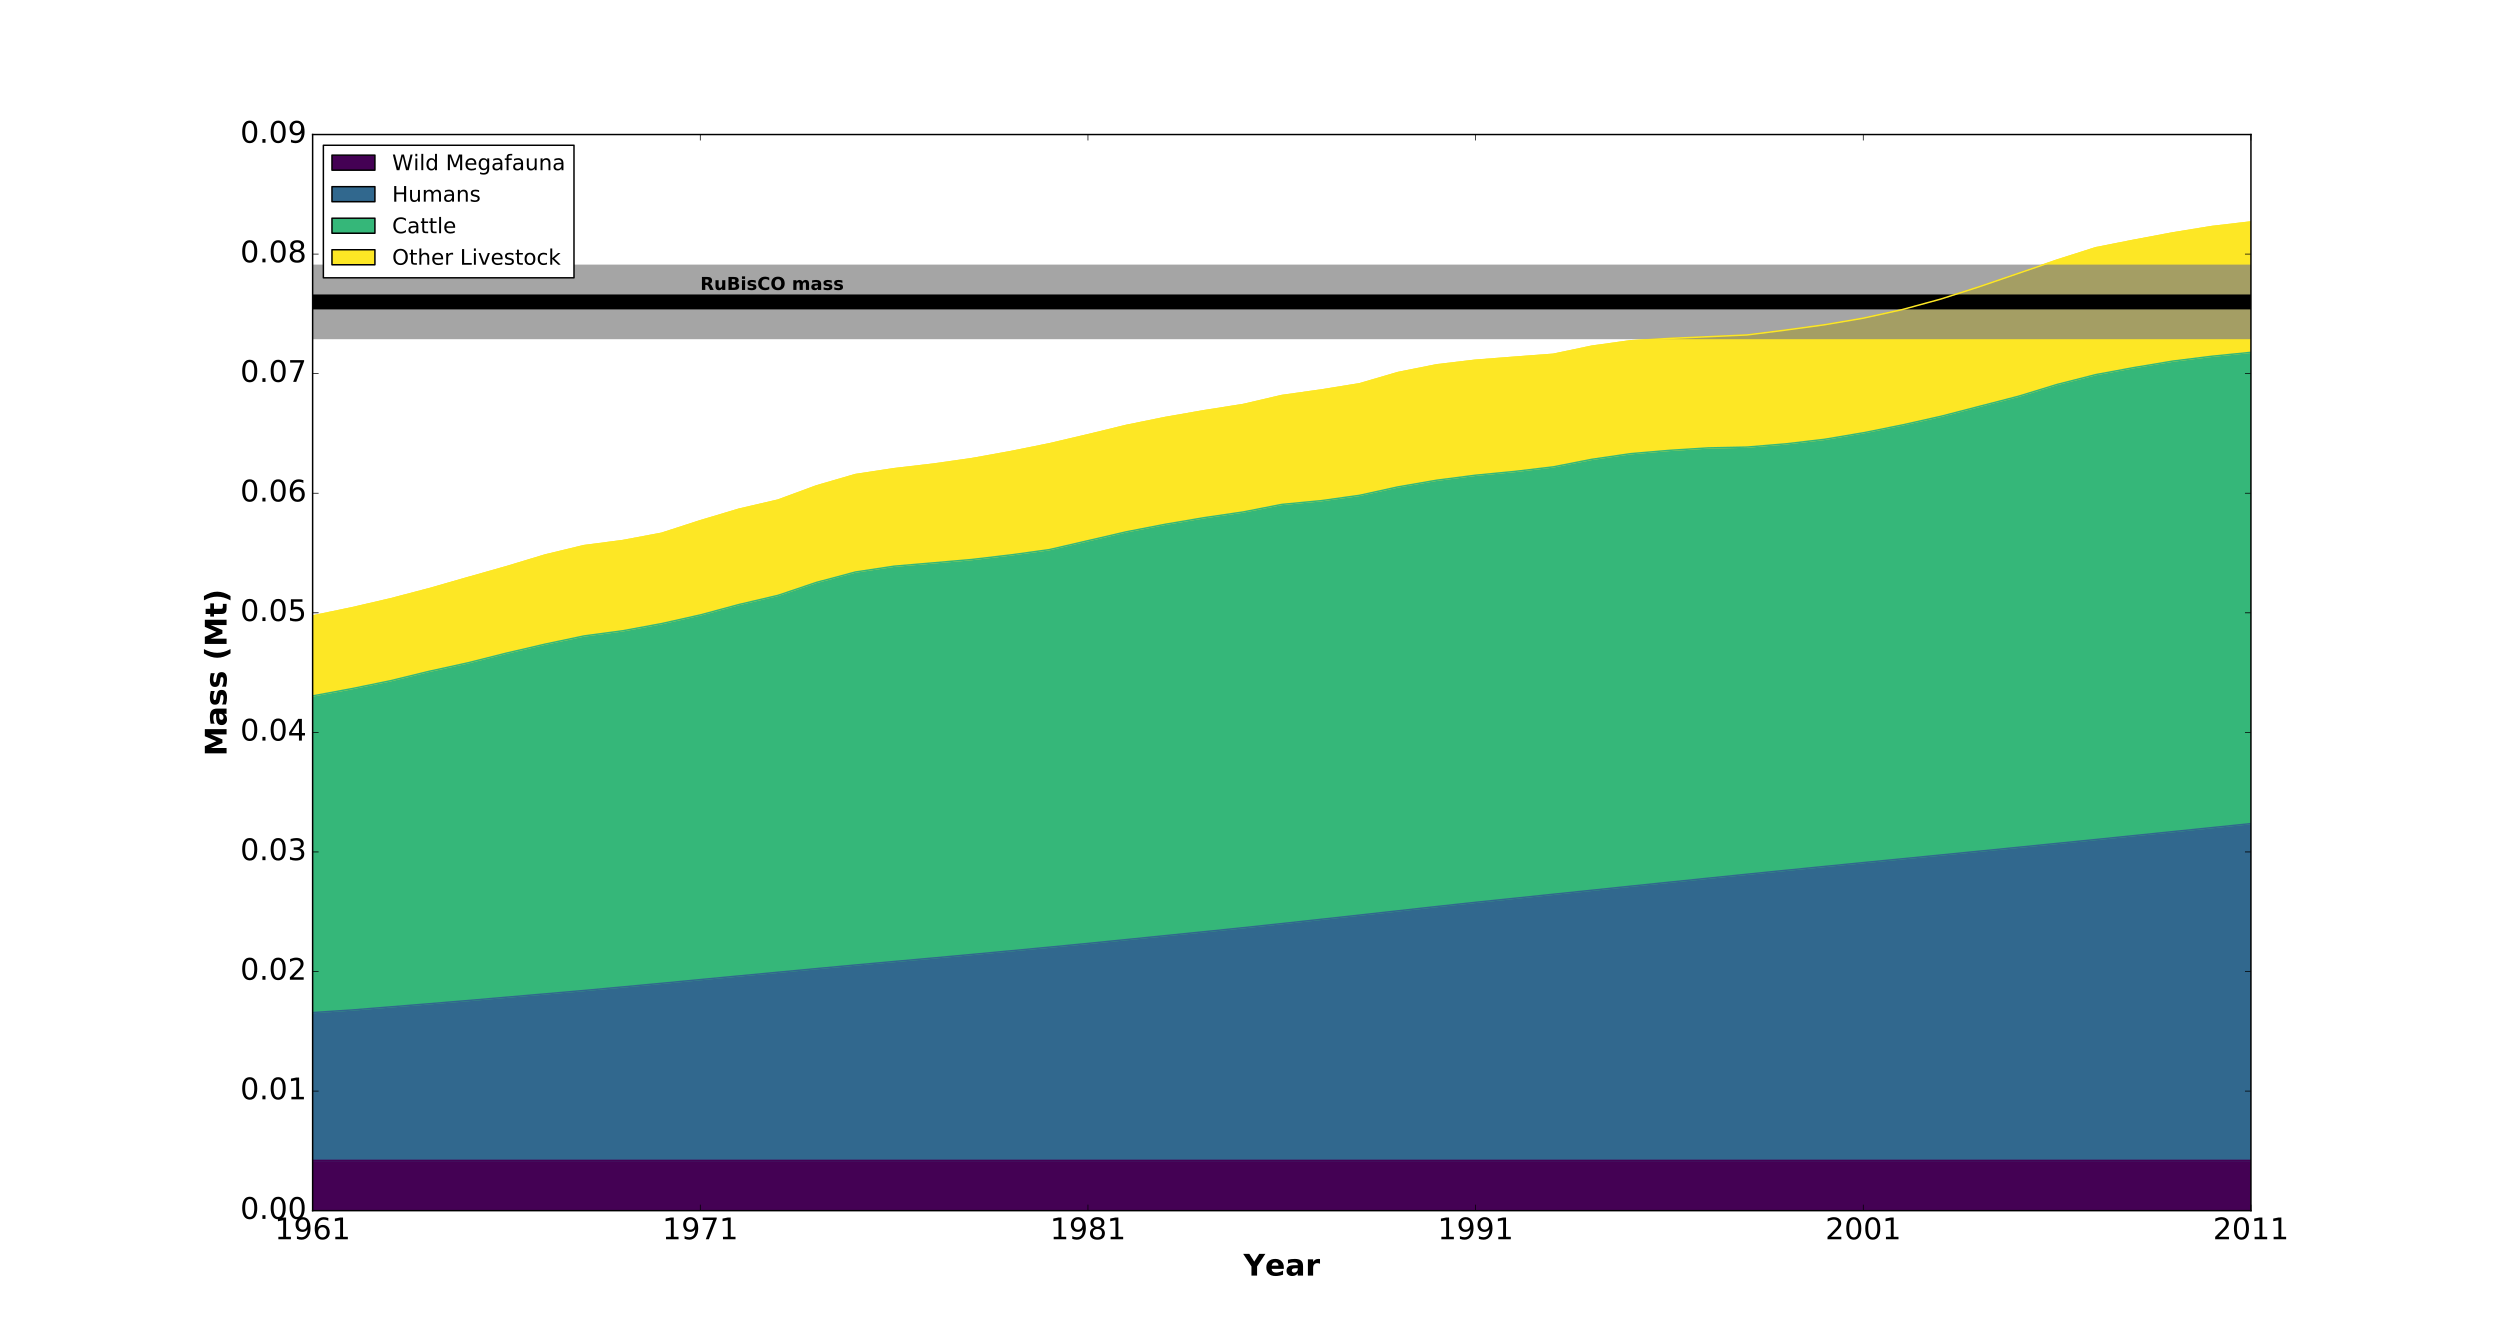 <?xml version="1.0" encoding="utf-8" standalone="no"?>
<!DOCTYPE svg PUBLIC "-//W3C//DTD SVG 1.1//EN"
  "http://www.w3.org/Graphics/SVG/1.1/DTD/svg11.dtd">
<!-- Created with matplotlib (http://matplotlib.org/) -->
<svg height="901pt" version="1.1" viewBox="0 0 1676 901" width="1676pt" xmlns="http://www.w3.org/2000/svg" xmlns:xlink="http://www.w3.org/1999/xlink">
 <defs>
  <style type="text/css">
*{stroke-linecap:butt;stroke-linejoin:round;stroke-miterlimit:100000;}
  </style>
 </defs>
 <g id="figure_1">
  <g id="patch_1">
   <path d="M 0 901.8 
L 1676.7 901.8 
L 1676.7 0 
L 0 0 
z
" style="fill:#ffffff;"/>
  </g>
  <g id="axes_1">
   <g id="patch_2">
    <path d="M 209.588 811.62 
L 1509.03 811.62 
L 1509.03 90.18 
L 209.588 90.18 
z
" style="fill:#ffffff;"/>
   </g>
   <g id="PolyCollection_1">
    <defs>
     <path d="M 209.588 -123.856 
L 209.588 -90.18 
L 235.576 -90.18 
L 261.565 -90.18 
L 287.554 -90.18 
L 313.543 -90.18 
L 339.532 -90.18 
L 365.521 -90.18 
L 391.509 -90.18 
L 417.498 -90.18 
L 443.487 -90.18 
L 469.476 -90.18 
L 495.465 -90.18 
L 521.454 -90.18 
L 547.443 -90.18 
L 573.431 -90.18 
L 599.42 -90.18 
L 625.409 -90.18 
L 651.398 -90.18 
L 677.387 -90.18 
L 703.376 -90.18 
L 729.365 -90.18 
L 755.353 -90.18 
L 781.342 -90.18 
L 807.331 -90.18 
L 833.32 -90.18 
L 859.309 -90.18 
L 885.298 -90.18 
L 911.286 -90.18 
L 937.275 -90.18 
L 963.264 -90.18 
L 989.253 -90.18 
L 1015.242 -90.18 
L 1041.231 -90.18 
L 1067.22 -90.18 
L 1093.208 -90.18 
L 1119.197 -90.18 
L 1145.186 -90.18 
L 1171.175 -90.18 
L 1197.164 -90.18 
L 1223.153 -90.18 
L 1249.141 -90.18 
L 1275.13 -90.18 
L 1301.119 -90.18 
L 1327.108 -90.18 
L 1353.097 -90.18 
L 1379.086 -90.18 
L 1405.075 -90.18 
L 1431.063 -90.18 
L 1457.052 -90.18 
L 1483.041 -90.18 
L 1509.03 -90.18 
L 1509.03 -123.856 
L 1509.03 -123.856 
L 1483.041 -123.856 
L 1457.052 -123.856 
L 1431.063 -123.856 
L 1405.075 -123.856 
L 1379.086 -123.856 
L 1353.097 -123.856 
L 1327.108 -123.856 
L 1301.119 -123.856 
L 1275.13 -123.856 
L 1249.141 -123.856 
L 1223.153 -123.856 
L 1197.164 -123.856 
L 1171.175 -123.856 
L 1145.186 -123.856 
L 1119.197 -123.856 
L 1093.208 -123.856 
L 1067.22 -123.856 
L 1041.231 -123.856 
L 1015.242 -123.856 
L 989.253 -123.856 
L 963.264 -123.856 
L 937.275 -123.856 
L 911.286 -123.856 
L 885.298 -123.856 
L 859.309 -123.856 
L 833.32 -123.856 
L 807.331 -123.856 
L 781.342 -123.856 
L 755.353 -123.856 
L 729.365 -123.856 
L 703.376 -123.856 
L 677.387 -123.856 
L 651.398 -123.856 
L 625.409 -123.856 
L 599.42 -123.856 
L 573.431 -123.856 
L 547.443 -123.856 
L 521.454 -123.856 
L 495.465 -123.856 
L 469.476 -123.856 
L 443.487 -123.856 
L 417.498 -123.856 
L 391.509 -123.856 
L 365.521 -123.856 
L 339.532 -123.856 
L 313.543 -123.856 
L 287.554 -123.856 
L 261.565 -123.856 
L 235.576 -123.856 
L 209.588 -123.856 
z
" id="maccb772882" style="stroke:#440154;"/>
    </defs>
    <g clip-path="url(#pf6da48be01)">
     <use style="fill:#440154;stroke:#440154;" x="0.0" xlink:href="#maccb772882" y="901.8"/>
    </g>
   </g>
   <g id="PolyCollection_2">
    <defs>
     <path d="M 209.588 -222.979 
L 209.588 -123.856 
L 235.576 -123.856 
L 261.565 -123.856 
L 287.554 -123.856 
L 313.543 -123.856 
L 339.532 -123.856 
L 365.521 -123.856 
L 391.509 -123.856 
L 417.498 -123.856 
L 443.487 -123.856 
L 469.476 -123.856 
L 495.465 -123.856 
L 521.454 -123.856 
L 547.443 -123.856 
L 573.431 -123.856 
L 599.42 -123.856 
L 625.409 -123.856 
L 651.398 -123.856 
L 677.387 -123.856 
L 703.376 -123.856 
L 729.365 -123.856 
L 755.353 -123.856 
L 781.342 -123.856 
L 807.331 -123.856 
L 833.32 -123.856 
L 859.309 -123.856 
L 885.298 -123.856 
L 911.286 -123.856 
L 937.275 -123.856 
L 963.264 -123.856 
L 989.253 -123.856 
L 1015.242 -123.856 
L 1041.231 -123.856 
L 1067.22 -123.856 
L 1093.208 -123.856 
L 1119.197 -123.856 
L 1145.186 -123.856 
L 1171.175 -123.856 
L 1197.164 -123.856 
L 1223.153 -123.856 
L 1249.141 -123.856 
L 1275.13 -123.856 
L 1301.119 -123.856 
L 1327.108 -123.856 
L 1353.097 -123.856 
L 1379.086 -123.856 
L 1405.075 -123.856 
L 1431.063 -123.856 
L 1457.052 -123.856 
L 1483.041 -123.856 
L 1509.03 -123.856 
L 1509.03 -349.667 
L 1509.03 -349.667 
L 1483.041 -346.986 
L 1457.052 -344.321 
L 1431.063 -341.659 
L 1405.075 -339.003 
L 1379.086 -336.39 
L 1353.097 -333.785 
L 1327.108 -331.196 
L 1301.119 -328.62 
L 1275.13 -326.062 
L 1249.141 -323.508 
L 1223.153 -320.939 
L 1197.164 -318.346 
L 1171.175 -315.721 
L 1145.186 -313.069 
L 1119.197 -310.391 
L 1093.208 -307.721 
L 1067.22 -304.99 
L 1041.231 -302.301 
L 1015.242 -299.585 
L 989.253 -296.893 
L 963.264 -294.088 
L 937.275 -291.194 
L 911.286 -288.33 
L 885.298 -285.465 
L 859.309 -282.627 
L 833.32 -279.86 
L 807.331 -277.184 
L 781.342 -274.567 
L 755.353 -271.941 
L 729.365 -269.333 
L 703.376 -266.822 
L 677.387 -264.368 
L 651.398 -261.934 
L 625.409 -259.555 
L 599.42 -257.217 
L 573.431 -254.872 
L 547.443 -252.463 
L 521.454 -250.001 
L 495.465 -247.559 
L 469.476 -245.087 
L 443.487 -242.597 
L 417.498 -240.178 
L 391.509 -237.782 
L 365.521 -235.52 
L 339.532 -233.283 
L 313.543 -231.034 
L 287.554 -228.885 
L 261.565 -226.777 
L 235.576 -224.686 
L 209.588 -222.979 
z
" id="m6cf926b4aa" style="stroke:#31688e;"/>
    </defs>
    <g clip-path="url(#pf6da48be01)">
     <use style="fill:#31688e;stroke:#31688e;" x="0.0" xlink:href="#m6cf926b4aa" y="901.8"/>
    </g>
   </g>
   <g id="PolyCollection_3">
    <defs>
     <path d="M 209.588 -435.271 
L 209.588 -222.979 
L 235.576 -224.686 
L 261.565 -226.777 
L 287.554 -228.885 
L 313.543 -231.034 
L 339.532 -233.283 
L 365.521 -235.52 
L 391.509 -237.782 
L 417.498 -240.178 
L 443.487 -242.597 
L 469.476 -245.087 
L 495.465 -247.559 
L 521.454 -250.001 
L 547.443 -252.463 
L 573.431 -254.872 
L 599.42 -257.217 
L 625.409 -259.555 
L 651.398 -261.934 
L 677.387 -264.368 
L 703.376 -266.822 
L 729.365 -269.333 
L 755.353 -271.941 
L 781.342 -274.567 
L 807.331 -277.184 
L 833.32 -279.86 
L 859.309 -282.627 
L 885.298 -285.465 
L 911.286 -288.33 
L 937.275 -291.194 
L 963.264 -294.088 
L 989.253 -296.893 
L 1015.242 -299.585 
L 1041.231 -302.301 
L 1067.22 -304.99 
L 1093.208 -307.721 
L 1119.197 -310.391 
L 1145.186 -313.069 
L 1171.175 -315.721 
L 1197.164 -318.346 
L 1223.153 -320.939 
L 1249.141 -323.508 
L 1275.13 -326.062 
L 1301.119 -328.62 
L 1327.108 -331.196 
L 1353.097 -333.785 
L 1379.086 -336.39 
L 1405.075 -339.003 
L 1431.063 -341.659 
L 1457.052 -344.321 
L 1483.041 -346.986 
L 1509.03 -349.667 
L 1509.03 -665.601 
L 1509.03 -665.601 
L 1483.041 -662.992 
L 1457.052 -659.787 
L 1431.063 -655.463 
L 1405.075 -650.67 
L 1379.086 -644.066 
L 1353.097 -636.127 
L 1327.108 -629.412 
L 1301.119 -622.692 
L 1275.13 -616.871 
L 1249.141 -611.662 
L 1223.153 -607.278 
L 1197.164 -604.241 
L 1171.175 -602.073 
L 1145.186 -601.528 
L 1119.197 -599.884 
L 1093.208 -597.666 
L 1067.22 -593.883 
L 1041.231 -588.802 
L 1015.242 -585.722 
L 989.253 -583.222 
L 963.264 -579.881 
L 937.275 -575.408 
L 911.286 -569.704 
L 885.298 -566.108 
L 859.309 -563.64 
L 833.32 -558.563 
L 807.331 -554.757 
L 781.342 -550.352 
L 755.353 -545.341 
L 729.365 -539.323 
L 703.376 -533.312 
L 677.387 -529.76 
L 651.398 -526.704 
L 625.409 -524.443 
L 599.42 -522.227 
L 573.431 -518.318 
L 547.443 -511.397 
L 521.454 -502.637 
L 495.465 -496.543 
L 469.476 -489.554 
L 443.487 -483.728 
L 417.498 -478.931 
L 391.509 -475.46 
L 365.521 -469.993 
L 339.532 -463.953 
L 313.543 -457.413 
L 287.554 -451.72 
L 261.565 -445.39 
L 235.576 -440.083 
L 209.588 -435.271 
z
" id="mc98d0056e8" style="stroke:#35b779;"/>
    </defs>
    <g clip-path="url(#pf6da48be01)">
     <use style="fill:#35b779;stroke:#35b779;" x="0.0" xlink:href="#mc98d0056e8" y="901.8"/>
    </g>
   </g>
   <g id="PolyCollection_4">
    <defs>
     <path d="M 209.588 -488.867 
L 209.588 -435.271 
L 235.576 -440.083 
L 261.565 -445.39 
L 287.554 -451.72 
L 313.543 -457.413 
L 339.532 -463.953 
L 365.521 -469.993 
L 391.509 -475.46 
L 417.498 -478.931 
L 443.487 -483.728 
L 469.476 -489.554 
L 495.465 -496.543 
L 521.454 -502.637 
L 547.443 -511.397 
L 573.431 -518.318 
L 599.42 -522.227 
L 625.409 -524.443 
L 651.398 -526.704 
L 677.387 -529.76 
L 703.376 -533.312 
L 729.365 -539.323 
L 755.353 -545.341 
L 781.342 -550.352 
L 807.331 -554.757 
L 833.32 -558.563 
L 859.309 -563.64 
L 885.298 -566.108 
L 911.286 -569.704 
L 937.275 -575.408 
L 963.264 -579.881 
L 989.253 -583.222 
L 1015.242 -585.722 
L 1041.231 -588.802 
L 1067.22 -593.883 
L 1093.208 -597.666 
L 1119.197 -599.884 
L 1145.186 -601.528 
L 1171.175 -602.073 
L 1197.164 -604.241 
L 1223.153 -607.278 
L 1249.141 -611.662 
L 1275.13 -616.871 
L 1301.119 -622.692 
L 1327.108 -629.412 
L 1353.097 -636.127 
L 1379.086 -644.066 
L 1405.075 -650.67 
L 1431.063 -655.463 
L 1457.052 -659.787 
L 1483.041 -662.992 
L 1509.03 -665.601 
L 1509.03 -752.984 
L 1509.03 -752.984 
L 1483.041 -749.95 
L 1457.052 -745.735 
L 1431.063 -740.852 
L 1405.075 -735.735 
L 1379.086 -727.464 
L 1353.097 -718.558 
L 1327.108 -709.653 
L 1301.119 -701.311 
L 1275.13 -694.222 
L 1249.141 -688.511 
L 1223.153 -684.076 
L 1197.164 -680.532 
L 1171.175 -677.249 
L 1145.186 -676.075 
L 1119.197 -674.928 
L 1093.208 -673.328 
L 1067.22 -669.721 
L 1041.231 -664.272 
L 1015.242 -662.317 
L 989.253 -660.313 
L 963.264 -657.24 
L 937.275 -652.052 
L 911.286 -644.471 
L 885.298 -640.285 
L 859.309 -636.632 
L 833.32 -630.573 
L 807.331 -626.48 
L 781.342 -621.936 
L 755.353 -616.672 
L 729.365 -610.344 
L 703.376 -604.244 
L 677.387 -598.999 
L 651.398 -594.307 
L 625.409 -590.614 
L 599.42 -587.583 
L 573.431 -583.631 
L 547.443 -576.083 
L 521.454 -566.498 
L 495.465 -560.463 
L 469.476 -552.689 
L 443.487 -544.272 
L 417.498 -539.386 
L 391.509 -536.008 
L 365.521 -529.749 
L 339.532 -521.891 
L 313.543 -514.535 
L 287.554 -507.086 
L 261.565 -500.28 
L 235.576 -494.256 
L 209.588 -488.867 
z
" id="m1181fd6234" style="stroke:#fde725;"/>
    </defs>
    <g clip-path="url(#pf6da48be01)">
     <use style="fill:#fde725;stroke:#fde725;" x="0.0" xlink:href="#m1181fd6234" y="901.8"/>
    </g>
   </g>
   <g id="LineCollection_1">
    <path clip-path="url(#pf6da48be01)" d="M 209.588 202.404 
L 1535.019 202.404 
" style="fill:none;stroke:#808080;stroke-opacity:0.7;stroke-width:50.0;"/>
   </g>
   <g id="LineCollection_2">
    <path clip-path="url(#pf6da48be01)" d="M 209.588 202.404 
L 1535.019 202.404 
" style="fill:none;stroke:#000000;stroke-width:10.0;"/>
   </g>
   <g id="line2d_1">
    <path clip-path="url(#pf6da48be01)" d="M 209.588 777.944 
L 235.576 777.944 
L 261.565 777.944 
L 287.554 777.944 
L 313.543 777.944 
L 339.532 777.944 
L 365.521 777.944 
L 391.509 777.944 
L 417.498 777.944 
L 443.487 777.944 
L 469.476 777.944 
L 495.465 777.944 
L 521.454 777.944 
L 547.443 777.944 
L 573.431 777.944 
L 599.42 777.944 
L 625.409 777.944 
L 651.398 777.944 
L 677.387 777.944 
L 703.376 777.944 
L 729.365 777.944 
L 755.353 777.944 
L 781.342 777.944 
L 807.331 777.944 
L 833.32 777.944 
L 859.309 777.944 
L 885.298 777.944 
L 911.286 777.944 
L 937.275 777.944 
L 963.264 777.944 
L 989.253 777.944 
L 1015.242 777.944 
L 1041.231 777.944 
L 1067.22 777.944 
L 1093.208 777.944 
L 1119.197 777.944 
L 1145.186 777.944 
L 1171.175 777.944 
L 1197.164 777.944 
L 1223.153 777.944 
L 1249.141 777.944 
L 1275.13 777.944 
L 1301.119 777.944 
L 1327.108 777.944 
L 1353.097 777.944 
L 1379.086 777.944 
L 1405.075 777.944 
L 1431.063 777.944 
L 1457.052 777.944 
L 1483.041 777.944 
L 1509.03 777.944 
" style="fill:none;stroke:#440154;stroke-linecap:square;"/>
   </g>
   <g id="line2d_2">
    <path clip-path="url(#pf6da48be01)" d="M 209.588 678.821 
L 235.576 677.114 
L 261.565 675.023 
L 287.554 672.915 
L 313.543 670.766 
L 339.532 668.517 
L 365.521 666.28 
L 391.509 664.018 
L 417.498 661.622 
L 443.487 659.203 
L 469.476 656.713 
L 495.465 654.241 
L 521.454 651.799 
L 547.443 649.337 
L 573.431 646.928 
L 599.42 644.583 
L 625.409 642.245 
L 651.398 639.866 
L 677.387 637.432 
L 703.376 634.978 
L 729.365 632.467 
L 755.353 629.859 
L 781.342 627.233 
L 807.331 624.616 
L 833.32 621.94 
L 859.309 619.173 
L 885.298 616.335 
L 911.286 613.47 
L 937.275 610.606 
L 963.264 607.712 
L 989.253 604.907 
L 1015.242 602.215 
L 1041.231 599.499 
L 1067.22 596.81 
L 1093.208 594.079 
L 1119.197 591.409 
L 1145.186 588.731 
L 1171.175 586.079 
L 1197.164 583.454 
L 1223.153 580.861 
L 1249.141 578.292 
L 1275.13 575.738 
L 1301.119 573.18 
L 1327.108 570.604 
L 1353.097 568.015 
L 1379.086 565.41 
L 1405.075 562.797 
L 1431.063 560.141 
L 1457.052 557.479 
L 1483.041 554.814 
L 1509.03 552.133 
" style="fill:none;stroke:#31688e;stroke-linecap:square;"/>
   </g>
   <g id="line2d_3">
    <path clip-path="url(#pf6da48be01)" d="M 209.588 466.529 
L 235.576 461.717 
L 261.565 456.41 
L 287.554 450.08 
L 313.543 444.387 
L 339.532 437.847 
L 365.521 431.807 
L 391.509 426.34 
L 417.498 422.869 
L 443.487 418.072 
L 469.476 412.246 
L 495.465 405.257 
L 521.454 399.163 
L 547.443 390.403 
L 573.431 383.482 
L 599.42 379.573 
L 625.409 377.357 
L 651.398 375.096 
L 677.387 372.04 
L 703.376 368.488 
L 729.365 362.477 
L 755.353 356.459 
L 781.342 351.448 
L 807.331 347.043 
L 833.32 343.237 
L 859.309 338.16 
L 885.298 335.692 
L 911.286 332.096 
L 937.275 326.392 
L 963.264 321.919 
L 989.253 318.578 
L 1015.242 316.078 
L 1041.231 312.998 
L 1067.22 307.917 
L 1093.208 304.134 
L 1119.197 301.916 
L 1145.186 300.272 
L 1171.175 299.727 
L 1197.164 297.559 
L 1223.153 294.522 
L 1249.141 290.138 
L 1275.13 284.929 
L 1301.119 279.108 
L 1327.108 272.388 
L 1353.097 265.673 
L 1379.086 257.734 
L 1405.075 251.13 
L 1431.063 246.337 
L 1457.052 242.013 
L 1483.041 238.808 
L 1509.03 236.199 
" style="fill:none;stroke:#35b779;stroke-linecap:square;"/>
   </g>
   <g id="line2d_4">
    <path clip-path="url(#pf6da48be01)" d="M 209.588 412.933 
L 235.576 407.544 
L 261.565 401.52 
L 287.554 394.714 
L 313.543 387.265 
L 339.532 379.909 
L 365.521 372.051 
L 391.509 365.792 
L 417.498 362.414 
L 443.487 357.528 
L 469.476 349.111 
L 495.465 341.337 
L 521.454 335.302 
L 547.443 325.717 
L 573.431 318.169 
L 599.42 314.217 
L 625.409 311.186 
L 651.398 307.493 
L 677.387 302.801 
L 703.376 297.556 
L 729.365 291.456 
L 755.353 285.128 
L 781.342 279.864 
L 807.331 275.32 
L 833.32 271.227 
L 859.309 265.168 
L 885.298 261.515 
L 911.286 257.329 
L 937.275 249.748 
L 963.264 244.56 
L 989.253 241.487 
L 1015.242 239.483 
L 1041.231 237.528 
L 1067.22 232.079 
L 1093.208 228.472 
L 1119.197 226.872 
L 1145.186 225.725 
L 1171.175 224.551 
L 1197.164 221.268 
L 1223.153 217.724 
L 1249.141 213.289 
L 1275.13 207.578 
L 1301.119 200.489 
L 1327.108 192.147 
L 1353.097 183.242 
L 1379.086 174.336 
L 1405.075 166.065 
L 1431.063 160.948 
L 1457.052 156.065 
L 1483.041 151.85 
L 1509.03 148.816 
" style="fill:none;stroke:#fde725;stroke-linecap:square;"/>
   </g>
   <g id="patch_3">
    <path d="M 209.588 90.18 
L 1509.03 90.18 
" style="fill:none;stroke:#000000;stroke-linecap:square;stroke-linejoin:miter;"/>
   </g>
   <g id="patch_4">
    <path d="M 1509.03 811.62 
L 1509.03 90.18 
" style="fill:none;stroke:#000000;stroke-linecap:square;stroke-linejoin:miter;"/>
   </g>
   <g id="patch_5">
    <path d="M 209.588 811.62 
L 1509.03 811.62 
" style="fill:none;stroke:#000000;stroke-linecap:square;stroke-linejoin:miter;"/>
   </g>
   <g id="patch_6">
    <path d="M 209.588 811.62 
L 209.588 90.18 
" style="fill:none;stroke:#000000;stroke-linecap:square;stroke-linejoin:miter;"/>
   </g>
   <g id="matplotlib.axis_1">
    <g id="xtick_1">
     <g id="line2d_5">
      <defs>
       <path d="M 0 0 
L 0 -4 
" id="m8cd9082dd4" style="stroke:#000000;stroke-width:0.5;"/>
      </defs>
      <g>
       <use style="stroke:#000000;stroke-width:0.5;" x="209.588" xlink:href="#m8cd9082dd4" y="811.62"/>
      </g>
     </g>
     <g id="line2d_6">
      <defs>
       <path d="M 0 0 
L 0 4 
" id="mdaa6a69ac7" style="stroke:#000000;stroke-width:0.5;"/>
      </defs>
      <g>
       <use style="stroke:#000000;stroke-width:0.5;" x="209.588" xlink:href="#mdaa6a69ac7" y="90.18"/>
      </g>
     </g>
     <g id="text_1">
      <!-- 1961 -->
      <defs>
       <path d="M 12.406 8.297 
L 28.516 8.297 
L 28.516 63.922 
L 10.984 60.406 
L 10.984 69.391 
L 28.422 72.906 
L 38.281 72.906 
L 38.281 8.297 
L 54.391 8.297 
L 54.391 0 
L 12.406 0 
z
" id="DejaVuSans-31"/>
       <path d="M 10.984 1.516 
L 10.984 10.5 
Q 14.703 8.734 18.5 7.812 
Q 22.312 6.891 25.984 6.891 
Q 35.75 6.891 40.891 13.453 
Q 46.047 20.016 46.781 33.406 
Q 43.953 29.203 39.594 26.953 
Q 35.25 24.703 29.984 24.703 
Q 19.047 24.703 12.672 31.312 
Q 6.297 37.938 6.297 49.422 
Q 6.297 60.641 12.938 67.422 
Q 19.578 74.219 30.609 74.219 
Q 43.266 74.219 49.922 64.516 
Q 56.594 54.828 56.594 36.375 
Q 56.594 19.141 48.406 8.859 
Q 40.234 -1.422 26.422 -1.422 
Q 22.703 -1.422 18.891 -0.688 
Q 15.094 0.047 10.984 1.516 
M 30.609 32.422 
Q 37.25 32.422 41.125 36.953 
Q 45.016 41.5 45.016 49.422 
Q 45.016 57.281 41.125 61.844 
Q 37.25 66.406 30.609 66.406 
Q 23.969 66.406 20.094 61.844 
Q 16.219 57.281 16.219 49.422 
Q 16.219 41.5 20.094 36.953 
Q 23.969 32.422 30.609 32.422 
" id="DejaVuSans-39"/>
       <path d="M 33.016 40.375 
Q 26.375 40.375 22.484 35.828 
Q 18.609 31.297 18.609 23.391 
Q 18.609 15.531 22.484 10.953 
Q 26.375 6.391 33.016 6.391 
Q 39.656 6.391 43.531 10.953 
Q 47.406 15.531 47.406 23.391 
Q 47.406 31.297 43.531 35.828 
Q 39.656 40.375 33.016 40.375 
M 52.594 71.297 
L 52.594 62.312 
Q 48.875 64.062 45.094 64.984 
Q 41.312 65.922 37.594 65.922 
Q 27.828 65.922 22.672 59.328 
Q 17.531 52.734 16.797 39.406 
Q 19.672 43.656 24.016 45.922 
Q 28.375 48.188 33.594 48.188 
Q 44.578 48.188 50.953 41.516 
Q 57.328 34.859 57.328 23.391 
Q 57.328 12.156 50.688 5.359 
Q 44.047 -1.422 33.016 -1.422 
Q 20.359 -1.422 13.672 8.266 
Q 6.984 17.969 6.984 36.375 
Q 6.984 53.656 15.188 63.938 
Q 23.391 74.219 37.203 74.219 
Q 40.922 74.219 44.703 73.484 
Q 48.484 72.75 52.594 71.297 
" id="DejaVuSans-36"/>
      </defs>
      <g transform="translate(184.137 830.817)scale(0.2 -0.2)">
       <use xlink:href="#DejaVuSans-31"/>
       <use x="63.623" xlink:href="#DejaVuSans-39"/>
       <use x="127.246" xlink:href="#DejaVuSans-36"/>
       <use x="190.869" xlink:href="#DejaVuSans-31"/>
      </g>
     </g>
    </g>
    <g id="xtick_2">
     <g id="line2d_7">
      <g>
       <use style="stroke:#000000;stroke-width:0.5;" x="469.476" xlink:href="#m8cd9082dd4" y="811.62"/>
      </g>
     </g>
     <g id="line2d_8">
      <g>
       <use style="stroke:#000000;stroke-width:0.5;" x="469.476" xlink:href="#mdaa6a69ac7" y="90.18"/>
      </g>
     </g>
     <g id="text_2">
      <!-- 1971 -->
      <defs>
       <path d="M 8.203 72.906 
L 55.078 72.906 
L 55.078 68.703 
L 28.609 0 
L 18.312 0 
L 43.219 64.594 
L 8.203 64.594 
z
" id="DejaVuSans-37"/>
      </defs>
      <g transform="translate(444.026 830.817)scale(0.2 -0.2)">
       <use xlink:href="#DejaVuSans-31"/>
       <use x="63.623" xlink:href="#DejaVuSans-39"/>
       <use x="127.246" xlink:href="#DejaVuSans-37"/>
       <use x="190.869" xlink:href="#DejaVuSans-31"/>
      </g>
     </g>
    </g>
    <g id="xtick_3">
     <g id="line2d_9">
      <g>
       <use style="stroke:#000000;stroke-width:0.5;" x="729.365" xlink:href="#m8cd9082dd4" y="811.62"/>
      </g>
     </g>
     <g id="line2d_10">
      <g>
       <use style="stroke:#000000;stroke-width:0.5;" x="729.365" xlink:href="#mdaa6a69ac7" y="90.18"/>
      </g>
     </g>
     <g id="text_3">
      <!-- 1981 -->
      <defs>
       <path d="M 31.781 34.625 
Q 24.75 34.625 20.719 30.859 
Q 16.703 27.094 16.703 20.516 
Q 16.703 13.922 20.719 10.156 
Q 24.75 6.391 31.781 6.391 
Q 38.812 6.391 42.859 10.172 
Q 46.922 13.969 46.922 20.516 
Q 46.922 27.094 42.891 30.859 
Q 38.875 34.625 31.781 34.625 
M 21.922 38.812 
Q 15.578 40.375 12.031 44.719 
Q 8.5 49.078 8.5 55.328 
Q 8.5 64.062 14.719 69.141 
Q 20.953 74.219 31.781 74.219 
Q 42.672 74.219 48.875 69.141 
Q 55.078 64.062 55.078 55.328 
Q 55.078 49.078 51.531 44.719 
Q 48 40.375 41.703 38.812 
Q 48.828 37.156 52.797 32.312 
Q 56.781 27.484 56.781 20.516 
Q 56.781 9.906 50.312 4.234 
Q 43.844 -1.422 31.781 -1.422 
Q 19.734 -1.422 13.25 4.234 
Q 6.781 9.906 6.781 20.516 
Q 6.781 27.484 10.781 32.312 
Q 14.797 37.156 21.922 38.812 
M 18.312 54.391 
Q 18.312 48.734 21.844 45.562 
Q 25.391 42.391 31.781 42.391 
Q 38.141 42.391 41.719 45.562 
Q 45.312 48.734 45.312 54.391 
Q 45.312 60.062 41.719 63.234 
Q 38.141 66.406 31.781 66.406 
Q 25.391 66.406 21.844 63.234 
Q 18.312 60.062 18.312 54.391 
" id="DejaVuSans-38"/>
      </defs>
      <g transform="translate(703.914 830.817)scale(0.2 -0.2)">
       <use xlink:href="#DejaVuSans-31"/>
       <use x="63.623" xlink:href="#DejaVuSans-39"/>
       <use x="127.246" xlink:href="#DejaVuSans-38"/>
       <use x="190.869" xlink:href="#DejaVuSans-31"/>
      </g>
     </g>
    </g>
    <g id="xtick_4">
     <g id="line2d_11">
      <g>
       <use style="stroke:#000000;stroke-width:0.5;" x="989.253" xlink:href="#m8cd9082dd4" y="811.62"/>
      </g>
     </g>
     <g id="line2d_12">
      <g>
       <use style="stroke:#000000;stroke-width:0.5;" x="989.253" xlink:href="#mdaa6a69ac7" y="90.18"/>
      </g>
     </g>
     <g id="text_4">
      <!-- 1991 -->
      <g transform="translate(963.803 830.817)scale(0.2 -0.2)">
       <use xlink:href="#DejaVuSans-31"/>
       <use x="63.623" xlink:href="#DejaVuSans-39"/>
       <use x="127.246" xlink:href="#DejaVuSans-39"/>
       <use x="190.869" xlink:href="#DejaVuSans-31"/>
      </g>
     </g>
    </g>
    <g id="xtick_5">
     <g id="line2d_13">
      <g>
       <use style="stroke:#000000;stroke-width:0.5;" x="1249.141" xlink:href="#m8cd9082dd4" y="811.62"/>
      </g>
     </g>
     <g id="line2d_14">
      <g>
       <use style="stroke:#000000;stroke-width:0.5;" x="1249.141" xlink:href="#mdaa6a69ac7" y="90.18"/>
      </g>
     </g>
     <g id="text_5">
      <!-- 2001 -->
      <defs>
       <path d="M 31.781 66.406 
Q 24.172 66.406 20.328 58.906 
Q 16.5 51.422 16.5 36.375 
Q 16.5 21.391 20.328 13.891 
Q 24.172 6.391 31.781 6.391 
Q 39.453 6.391 43.281 13.891 
Q 47.125 21.391 47.125 36.375 
Q 47.125 51.422 43.281 58.906 
Q 39.453 66.406 31.781 66.406 
M 31.781 74.219 
Q 44.047 74.219 50.516 64.516 
Q 56.984 54.828 56.984 36.375 
Q 56.984 17.969 50.516 8.266 
Q 44.047 -1.422 31.781 -1.422 
Q 19.531 -1.422 13.062 8.266 
Q 6.594 17.969 6.594 36.375 
Q 6.594 54.828 13.062 64.516 
Q 19.531 74.219 31.781 74.219 
" id="DejaVuSans-30"/>
       <path d="M 19.188 8.297 
L 53.609 8.297 
L 53.609 0 
L 7.328 0 
L 7.328 8.297 
Q 12.938 14.109 22.625 23.891 
Q 32.328 33.688 34.812 36.531 
Q 39.547 41.844 41.422 45.531 
Q 43.312 49.219 43.312 52.781 
Q 43.312 58.594 39.234 62.25 
Q 35.156 65.922 28.609 65.922 
Q 23.969 65.922 18.812 64.312 
Q 13.672 62.703 7.812 59.422 
L 7.812 69.391 
Q 13.766 71.781 18.938 73 
Q 24.125 74.219 28.422 74.219 
Q 39.75 74.219 46.484 68.547 
Q 53.219 62.891 53.219 53.422 
Q 53.219 48.922 51.531 44.891 
Q 49.859 40.875 45.406 35.406 
Q 44.188 33.984 37.641 27.219 
Q 31.109 20.453 19.188 8.297 
" id="DejaVuSans-32"/>
      </defs>
      <g transform="translate(1223.691 830.817)scale(0.2 -0.2)">
       <use xlink:href="#DejaVuSans-32"/>
       <use x="63.623" xlink:href="#DejaVuSans-30"/>
       <use x="127.246" xlink:href="#DejaVuSans-30"/>
       <use x="190.869" xlink:href="#DejaVuSans-31"/>
      </g>
     </g>
    </g>
    <g id="xtick_6">
     <g id="line2d_15">
      <g>
       <use style="stroke:#000000;stroke-width:0.5;" x="1509.03" xlink:href="#m8cd9082dd4" y="811.62"/>
      </g>
     </g>
     <g id="line2d_16">
      <g>
       <use style="stroke:#000000;stroke-width:0.5;" x="1509.03" xlink:href="#mdaa6a69ac7" y="90.18"/>
      </g>
     </g>
     <g id="text_6">
      <!-- 2011 -->
      <g transform="translate(1483.58 830.817)scale(0.2 -0.2)">
       <use xlink:href="#DejaVuSans-32"/>
       <use x="63.623" xlink:href="#DejaVuSans-30"/>
       <use x="127.246" xlink:href="#DejaVuSans-31"/>
       <use x="190.869" xlink:href="#DejaVuSans-31"/>
      </g>
     </g>
    </g>
    <g id="text_7">
     <!-- Year -->
     <defs>
      <path d="M 32.906 24.609 
Q 27.438 24.609 24.672 22.75 
Q 21.922 20.906 21.922 17.281 
Q 21.922 13.969 24.141 12.078 
Q 26.375 10.203 30.328 10.203 
Q 35.25 10.203 38.625 13.734 
Q 42 17.281 42 22.609 
L 42 24.609 
z
M 59.625 31.203 
L 59.625 0 
L 42 0 
L 42 8.109 
Q 38.484 3.125 34.078 0.844 
Q 29.688 -1.422 23.391 -1.422 
Q 14.891 -1.422 9.594 3.531 
Q 4.297 8.5 4.297 16.406 
Q 4.297 26.031 10.906 30.516 
Q 17.531 35.016 31.688 35.016 
L 42 35.016 
L 42 36.375 
Q 42 40.531 38.719 42.453 
Q 35.453 44.391 28.516 44.391 
Q 22.906 44.391 18.062 43.266 
Q 13.234 42.141 9.078 39.891 
L 9.078 53.219 
Q 14.703 54.594 20.359 55.297 
Q 26.031 56 31.688 56 
Q 46.484 56 53.047 50.172 
Q 59.625 44.344 59.625 31.203 
" id="DejaVuSans-Bold-61"/>
      <path d="M 49.031 39.797 
Q 46.734 40.875 44.453 41.375 
Q 42.188 41.891 39.891 41.891 
Q 33.156 41.891 29.516 37.562 
Q 25.875 33.25 25.875 25.203 
L 25.875 0 
L 8.406 0 
L 8.406 54.688 
L 25.875 54.688 
L 25.875 45.703 
Q 29.25 51.078 33.609 53.531 
Q 37.984 56 44.094 56 
Q 44.969 56 45.984 55.922 
Q 47.016 55.859 48.969 55.609 
z
" id="DejaVuSans-Bold-72"/>
      <path d="M 62.984 27.484 
L 62.984 22.516 
L 22.125 22.516 
Q 22.75 16.359 26.562 13.281 
Q 30.375 10.203 37.203 10.203 
Q 42.719 10.203 48.5 11.844 
Q 54.297 13.484 60.406 16.797 
L 60.406 3.328 
Q 54.203 0.984 48 -0.219 
Q 41.797 -1.422 35.594 -1.422 
Q 20.75 -1.422 12.516 6.125 
Q 4.297 13.672 4.297 27.297 
Q 4.297 40.672 12.375 48.328 
Q 20.453 56 34.625 56 
Q 47.516 56 55.25 48.234 
Q 62.984 40.484 62.984 27.484 
M 45.016 33.297 
Q 45.016 38.281 42.109 41.328 
Q 39.203 44.391 34.516 44.391 
Q 29.438 44.391 26.266 41.531 
Q 23.094 38.672 22.312 33.297 
z
" id="DejaVuSans-Bold-65"/>
      <path d="M -0.984 72.906 
L 19.578 72.906 
L 36.188 46.922 
L 52.781 72.906 
L 73.391 72.906 
L 45.609 30.719 
L 45.609 0 
L 26.812 0 
L 26.812 30.719 
z
" id="DejaVuSans-Bold-59"/>
     </defs>
     <g transform="translate(833.62 855.173)scale(0.2 -0.2)">
      <use xlink:href="#DejaVuSans-Bold-59"/>
      <use x="72.271" xlink:href="#DejaVuSans-Bold-65"/>
      <use x="140.094" xlink:href="#DejaVuSans-Bold-61"/>
      <use x="207.574" xlink:href="#DejaVuSans-Bold-72"/>
     </g>
    </g>
   </g>
   <g id="matplotlib.axis_2">
    <g id="ytick_1">
     <g id="line2d_17">
      <defs>
       <path d="M 0 0 
L 4 0 
" id="m493cf86779" style="stroke:#000000;stroke-width:0.5;"/>
      </defs>
      <g>
       <use style="stroke:#000000;stroke-width:0.5;" x="209.588" xlink:href="#m493cf86779" y="811.62"/>
      </g>
     </g>
     <g id="line2d_18">
      <defs>
       <path d="M 0 0 
L -4 0 
" id="m7aa1ad6b3b" style="stroke:#000000;stroke-width:0.5;"/>
      </defs>
      <g>
       <use style="stroke:#000000;stroke-width:0.5;" x="1509.03" xlink:href="#m7aa1ad6b3b" y="811.62"/>
      </g>
     </g>
     <g id="text_8">
      <!-- 0.00 -->
      <defs>
       <path d="M 10.688 12.406 
L 21 12.406 
L 21 0 
L 10.688 0 
z
" id="DejaVuSans-2e"/>
      </defs>
      <g transform="translate(161.056 817.139)scale(0.2 -0.2)">
       <use xlink:href="#DejaVuSans-30"/>
       <use x="63.623" xlink:href="#DejaVuSans-2e"/>
       <use x="95.41" xlink:href="#DejaVuSans-30"/>
       <use x="159.033" xlink:href="#DejaVuSans-30"/>
      </g>
     </g>
    </g>
    <g id="ytick_2">
     <g id="line2d_19">
      <g>
       <use style="stroke:#000000;stroke-width:0.5;" x="209.588" xlink:href="#m493cf86779" y="731.46"/>
      </g>
     </g>
     <g id="line2d_20">
      <g>
       <use style="stroke:#000000;stroke-width:0.5;" x="1509.03" xlink:href="#m7aa1ad6b3b" y="731.46"/>
      </g>
     </g>
     <g id="text_9">
      <!-- 0.01 -->
      <g transform="translate(161.056 736.979)scale(0.2 -0.2)">
       <use xlink:href="#DejaVuSans-30"/>
       <use x="63.623" xlink:href="#DejaVuSans-2e"/>
       <use x="95.41" xlink:href="#DejaVuSans-30"/>
       <use x="159.033" xlink:href="#DejaVuSans-31"/>
      </g>
     </g>
    </g>
    <g id="ytick_3">
     <g id="line2d_21">
      <g>
       <use style="stroke:#000000;stroke-width:0.5;" x="209.588" xlink:href="#m493cf86779" y="651.3"/>
      </g>
     </g>
     <g id="line2d_22">
      <g>
       <use style="stroke:#000000;stroke-width:0.5;" x="1509.03" xlink:href="#m7aa1ad6b3b" y="651.3"/>
      </g>
     </g>
     <g id="text_10">
      <!-- 0.02 -->
      <g transform="translate(161.056 656.819)scale(0.2 -0.2)">
       <use xlink:href="#DejaVuSans-30"/>
       <use x="63.623" xlink:href="#DejaVuSans-2e"/>
       <use x="95.41" xlink:href="#DejaVuSans-30"/>
       <use x="159.033" xlink:href="#DejaVuSans-32"/>
      </g>
     </g>
    </g>
    <g id="ytick_4">
     <g id="line2d_23">
      <g>
       <use style="stroke:#000000;stroke-width:0.5;" x="209.588" xlink:href="#m493cf86779" y="571.14"/>
      </g>
     </g>
     <g id="line2d_24">
      <g>
       <use style="stroke:#000000;stroke-width:0.5;" x="1509.03" xlink:href="#m7aa1ad6b3b" y="571.14"/>
      </g>
     </g>
     <g id="text_11">
      <!-- 0.03 -->
      <defs>
       <path d="M 40.578 39.312 
Q 47.656 37.797 51.625 33 
Q 55.609 28.219 55.609 21.188 
Q 55.609 10.406 48.188 4.484 
Q 40.766 -1.422 27.094 -1.422 
Q 22.516 -1.422 17.656 -0.516 
Q 12.797 0.391 7.625 2.203 
L 7.625 11.719 
Q 11.719 9.328 16.594 8.109 
Q 21.484 6.891 26.812 6.891 
Q 36.078 6.891 40.938 10.547 
Q 45.797 14.203 45.797 21.188 
Q 45.797 27.641 41.281 31.266 
Q 36.766 34.906 28.719 34.906 
L 20.219 34.906 
L 20.219 43.016 
L 29.109 43.016 
Q 36.375 43.016 40.234 45.922 
Q 44.094 48.828 44.094 54.297 
Q 44.094 59.906 40.109 62.906 
Q 36.141 65.922 28.719 65.922 
Q 24.656 65.922 20.016 65.031 
Q 15.375 64.156 9.812 62.312 
L 9.812 71.094 
Q 15.438 72.656 20.344 73.438 
Q 25.25 74.219 29.594 74.219 
Q 40.828 74.219 47.359 69.109 
Q 53.906 64.016 53.906 55.328 
Q 53.906 49.266 50.438 45.094 
Q 46.969 40.922 40.578 39.312 
" id="DejaVuSans-33"/>
      </defs>
      <g transform="translate(161.056 576.659)scale(0.2 -0.2)">
       <use xlink:href="#DejaVuSans-30"/>
       <use x="63.623" xlink:href="#DejaVuSans-2e"/>
       <use x="95.41" xlink:href="#DejaVuSans-30"/>
       <use x="159.033" xlink:href="#DejaVuSans-33"/>
      </g>
     </g>
    </g>
    <g id="ytick_5">
     <g id="line2d_25">
      <g>
       <use style="stroke:#000000;stroke-width:0.5;" x="209.588" xlink:href="#m493cf86779" y="490.98"/>
      </g>
     </g>
     <g id="line2d_26">
      <g>
       <use style="stroke:#000000;stroke-width:0.5;" x="1509.03" xlink:href="#m7aa1ad6b3b" y="490.98"/>
      </g>
     </g>
     <g id="text_12">
      <!-- 0.04 -->
      <defs>
       <path d="M 37.797 64.312 
L 12.891 25.391 
L 37.797 25.391 
z
M 35.203 72.906 
L 47.609 72.906 
L 47.609 25.391 
L 58.016 25.391 
L 58.016 17.188 
L 47.609 17.188 
L 47.609 0 
L 37.797 0 
L 37.797 17.188 
L 4.891 17.188 
L 4.891 26.703 
z
" id="DejaVuSans-34"/>
      </defs>
      <g transform="translate(161.056 496.499)scale(0.2 -0.2)">
       <use xlink:href="#DejaVuSans-30"/>
       <use x="63.623" xlink:href="#DejaVuSans-2e"/>
       <use x="95.41" xlink:href="#DejaVuSans-30"/>
       <use x="159.033" xlink:href="#DejaVuSans-34"/>
      </g>
     </g>
    </g>
    <g id="ytick_6">
     <g id="line2d_27">
      <g>
       <use style="stroke:#000000;stroke-width:0.5;" x="209.588" xlink:href="#m493cf86779" y="410.82"/>
      </g>
     </g>
     <g id="line2d_28">
      <g>
       <use style="stroke:#000000;stroke-width:0.5;" x="1509.03" xlink:href="#m7aa1ad6b3b" y="410.82"/>
      </g>
     </g>
     <g id="text_13">
      <!-- 0.05 -->
      <defs>
       <path d="M 10.797 72.906 
L 49.516 72.906 
L 49.516 64.594 
L 19.828 64.594 
L 19.828 46.734 
Q 21.969 47.469 24.109 47.828 
Q 26.266 48.188 28.422 48.188 
Q 40.625 48.188 47.75 41.5 
Q 54.891 34.812 54.891 23.391 
Q 54.891 11.625 47.562 5.094 
Q 40.234 -1.422 26.906 -1.422 
Q 22.312 -1.422 17.547 -0.641 
Q 12.797 0.141 7.719 1.703 
L 7.719 11.625 
Q 12.109 9.234 16.797 8.062 
Q 21.484 6.891 26.703 6.891 
Q 35.156 6.891 40.078 11.328 
Q 45.016 15.766 45.016 23.391 
Q 45.016 31 40.078 35.438 
Q 35.156 39.891 26.703 39.891 
Q 22.75 39.891 18.812 39.016 
Q 14.891 38.141 10.797 36.281 
z
" id="DejaVuSans-35"/>
      </defs>
      <g transform="translate(161.056 416.339)scale(0.2 -0.2)">
       <use xlink:href="#DejaVuSans-30"/>
       <use x="63.623" xlink:href="#DejaVuSans-2e"/>
       <use x="95.41" xlink:href="#DejaVuSans-30"/>
       <use x="159.033" xlink:href="#DejaVuSans-35"/>
      </g>
     </g>
    </g>
    <g id="ytick_7">
     <g id="line2d_29">
      <g>
       <use style="stroke:#000000;stroke-width:0.5;" x="209.588" xlink:href="#m493cf86779" y="330.66"/>
      </g>
     </g>
     <g id="line2d_30">
      <g>
       <use style="stroke:#000000;stroke-width:0.5;" x="1509.03" xlink:href="#m7aa1ad6b3b" y="330.66"/>
      </g>
     </g>
     <g id="text_14">
      <!-- 0.06 -->
      <g transform="translate(161.056 336.179)scale(0.2 -0.2)">
       <use xlink:href="#DejaVuSans-30"/>
       <use x="63.623" xlink:href="#DejaVuSans-2e"/>
       <use x="95.41" xlink:href="#DejaVuSans-30"/>
       <use x="159.033" xlink:href="#DejaVuSans-36"/>
      </g>
     </g>
    </g>
    <g id="ytick_8">
     <g id="line2d_31">
      <g>
       <use style="stroke:#000000;stroke-width:0.5;" x="209.588" xlink:href="#m493cf86779" y="250.5"/>
      </g>
     </g>
     <g id="line2d_32">
      <g>
       <use style="stroke:#000000;stroke-width:0.5;" x="1509.03" xlink:href="#m7aa1ad6b3b" y="250.5"/>
      </g>
     </g>
     <g id="text_15">
      <!-- 0.07 -->
      <g transform="translate(161.056 256.019)scale(0.2 -0.2)">
       <use xlink:href="#DejaVuSans-30"/>
       <use x="63.623" xlink:href="#DejaVuSans-2e"/>
       <use x="95.41" xlink:href="#DejaVuSans-30"/>
       <use x="159.033" xlink:href="#DejaVuSans-37"/>
      </g>
     </g>
    </g>
    <g id="ytick_9">
     <g id="line2d_33">
      <g>
       <use style="stroke:#000000;stroke-width:0.5;" x="209.588" xlink:href="#m493cf86779" y="170.34"/>
      </g>
     </g>
     <g id="line2d_34">
      <g>
       <use style="stroke:#000000;stroke-width:0.5;" x="1509.03" xlink:href="#m7aa1ad6b3b" y="170.34"/>
      </g>
     </g>
     <g id="text_16">
      <!-- 0.08 -->
      <g transform="translate(161.056 175.859)scale(0.2 -0.2)">
       <use xlink:href="#DejaVuSans-30"/>
       <use x="63.623" xlink:href="#DejaVuSans-2e"/>
       <use x="95.41" xlink:href="#DejaVuSans-30"/>
       <use x="159.033" xlink:href="#DejaVuSans-38"/>
      </g>
     </g>
    </g>
    <g id="ytick_10">
     <g id="line2d_35">
      <g>
       <use style="stroke:#000000;stroke-width:0.5;" x="209.588" xlink:href="#m493cf86779" y="90.18"/>
      </g>
     </g>
     <g id="line2d_36">
      <g>
       <use style="stroke:#000000;stroke-width:0.5;" x="1509.03" xlink:href="#m7aa1ad6b3b" y="90.18"/>
      </g>
     </g>
     <g id="text_17">
      <!-- 0.09 -->
      <g transform="translate(161.056 95.699)scale(0.2 -0.2)">
       <use xlink:href="#DejaVuSans-30"/>
       <use x="63.623" xlink:href="#DejaVuSans-2e"/>
       <use x="95.41" xlink:href="#DejaVuSans-30"/>
       <use x="159.033" xlink:href="#DejaVuSans-39"/>
      </g>
     </g>
    </g>
    <g id="text_18">
     <!-- Mass (Mt) -->
     <defs>
      <path d="M 51.125 52.984 
L 51.125 39.703 
Q 45.516 42.047 40.281 43.219 
Q 35.062 44.391 30.422 44.391 
Q 25.438 44.391 23.016 43.141 
Q 20.609 41.891 20.609 39.312 
Q 20.609 37.203 22.438 36.078 
Q 24.266 34.969 29 34.422 
L 32.078 33.984 
Q 45.516 32.281 50.141 28.375 
Q 54.781 24.469 54.781 16.109 
Q 54.781 7.375 48.328 2.969 
Q 41.891 -1.422 29.109 -1.422 
Q 23.688 -1.422 17.891 -0.562 
Q 12.109 0.297 6 2 
L 6 15.281 
Q 11.234 12.75 16.719 11.469 
Q 22.219 10.203 27.875 10.203 
Q 33.016 10.203 35.594 11.609 
Q 38.188 13.031 38.188 15.828 
Q 38.188 18.172 36.406 19.312 
Q 34.625 20.453 29.297 21.094 
L 26.219 21.484 
Q 14.547 22.953 9.859 26.906 
Q 5.172 30.859 5.172 38.922 
Q 5.172 47.609 11.125 51.797 
Q 17.094 56 29.391 56 
Q 34.234 56 39.547 55.266 
Q 44.875 54.547 51.125 52.984 
" id="DejaVuSans-Bold-73"/>
      <path d="M 8.016 -13.188 
Q 14.266 -1.562 17.391 9.516 
Q 20.516 20.609 20.516 31.391 
Q 20.516 42.188 17.391 53.25 
Q 14.266 64.312 8.016 75.875 
L 22.516 75.875 
Q 29.938 63.922 33.516 52.953 
Q 37.109 42 37.109 31.297 
Q 37.109 20.609 33.547 9.734 
Q 29.984 -1.125 22.516 -13.188 
z
" id="DejaVuSans-Bold-29"/>
      <path d="M 37.703 -13.188 
L 23.188 -13.188 
Q 15.719 -1.125 12.156 9.734 
Q 8.594 20.609 8.594 31.297 
Q 8.594 42 12.172 52.953 
Q 15.766 63.922 23.188 75.875 
L 37.703 75.875 
Q 31.453 64.312 28.328 53.25 
Q 25.203 42.188 25.203 31.391 
Q 25.203 20.609 28.297 9.516 
Q 31.391 -1.562 37.703 -13.188 
" id="DejaVuSans-Bold-28"/>
      <path d="M 27.484 70.219 
L 27.484 54.688 
L 45.516 54.688 
L 45.516 42.188 
L 27.484 42.188 
L 27.484 19 
Q 27.484 15.188 29 13.844 
Q 30.516 12.5 35.016 12.5 
L 44 12.5 
L 44 0 
L 29 0 
Q 18.656 0 14.328 4.312 
Q 10.016 8.641 10.016 19 
L 10.016 42.188 
L 1.312 42.188 
L 1.312 54.688 
L 10.016 54.688 
L 10.016 70.219 
z
" id="DejaVuSans-Bold-74"/>
      <path id="DejaVuSans-Bold-20"/>
      <path d="M 9.188 72.906 
L 33.109 72.906 
L 49.703 33.891 
L 66.406 72.906 
L 90.281 72.906 
L 90.281 0 
L 72.516 0 
L 72.516 53.328 
L 55.719 14.016 
L 43.797 14.016 
L 27 53.328 
L 27 0 
L 9.188 0 
z
" id="DejaVuSans-Bold-4d"/>
     </defs>
     <g transform="translate(151.897 506.856)rotate(-90.0)scale(0.2 -0.2)">
      <use xlink:href="#DejaVuSans-Bold-4d"/>
      <use x="99.512" xlink:href="#DejaVuSans-Bold-61"/>
      <use x="166.992" xlink:href="#DejaVuSans-Bold-73"/>
      <use x="226.514" xlink:href="#DejaVuSans-Bold-73"/>
      <use x="286.035" xlink:href="#DejaVuSans-Bold-20"/>
      <use x="320.85" xlink:href="#DejaVuSans-Bold-28"/>
      <use x="366.553" xlink:href="#DejaVuSans-Bold-4d"/>
      <use x="466.064" xlink:href="#DejaVuSans-Bold-74"/>
      <use x="513.867" xlink:href="#DejaVuSans-Bold-29"/>
     </g>
    </g>
   </g>
   <g id="text_19">
    <!-- RuBisCO mass -->
    <defs>
     <path d="M 35.891 40.578 
Q 41.797 40.578 44.359 42.766 
Q 46.922 44.969 46.922 50 
Q 46.922 54.984 44.359 57.125 
Q 41.797 59.281 35.891 59.281 
L 27.984 59.281 
L 27.984 40.578 
z
M 27.984 27.594 
L 27.984 0 
L 9.188 0 
L 9.188 72.906 
L 37.891 72.906 
Q 52.297 72.906 59 68.062 
Q 65.719 63.234 65.719 52.781 
Q 65.719 45.562 62.219 40.922 
Q 58.734 36.281 51.703 34.078 
Q 55.562 33.203 58.609 30.094 
Q 61.672 27 64.797 20.703 
L 75 0 
L 54.984 0 
L 46.094 18.109 
Q 43.406 23.578 40.641 25.578 
Q 37.891 27.594 33.297 27.594 
z
" id="DejaVuSans-Bold-52"/>
     <path d="M 7.812 21.297 
L 7.812 54.688 
L 25.391 54.688 
L 25.391 49.219 
Q 25.391 44.781 25.344 38.062 
Q 25.297 31.344 25.297 29.109 
Q 25.297 22.516 25.641 19.609 
Q 25.984 16.703 26.812 15.375 
Q 27.875 13.672 29.609 12.734 
Q 31.344 11.812 33.594 11.812 
Q 39.062 11.812 42.188 16.016 
Q 45.312 20.219 45.312 27.688 
L 45.312 54.688 
L 62.797 54.688 
L 62.797 0 
L 45.312 0 
L 45.312 7.906 
Q 41.359 3.125 36.938 0.844 
Q 32.516 -1.422 27.203 -1.422 
Q 17.719 -1.422 12.766 4.391 
Q 7.812 10.203 7.812 21.297 
" id="DejaVuSans-Bold-75"/>
     <path d="M 8.406 54.688 
L 25.875 54.688 
L 25.875 0 
L 8.406 0 
z
M 8.406 75.984 
L 25.875 75.984 
L 25.875 61.719 
L 8.406 61.719 
z
" id="DejaVuSans-Bold-69"/>
     <path d="M 38.375 44.672 
Q 42.828 44.672 45.109 46.625 
Q 47.406 48.578 47.406 52.391 
Q 47.406 56.156 45.109 58.125 
Q 42.828 60.109 38.375 60.109 
L 27.984 60.109 
L 27.984 44.672 
z
M 39.016 12.797 
Q 44.672 12.797 47.531 15.188 
Q 50.391 17.578 50.391 22.406 
Q 50.391 27.156 47.562 29.516 
Q 44.734 31.891 39.016 31.891 
L 27.984 31.891 
L 27.984 12.797 
z
M 56.5 39.016 
Q 62.547 37.25 65.859 32.516 
Q 69.188 27.781 69.188 20.906 
Q 69.188 10.359 62.062 5.172 
Q 54.938 0 40.375 0 
L 9.188 0 
L 9.188 72.906 
L 37.406 72.906 
Q 52.594 72.906 59.406 68.312 
Q 66.219 63.719 66.219 53.609 
Q 66.219 48.297 63.719 44.562 
Q 61.234 40.828 56.5 39.016 
" id="DejaVuSans-Bold-42"/>
     <path d="M 67 4 
Q 61.812 1.312 56.203 -0.047 
Q 50.594 -1.422 44.484 -1.422 
Q 26.266 -1.422 15.625 8.766 
Q 4.984 18.953 4.984 36.375 
Q 4.984 53.859 15.625 64.031 
Q 26.266 74.219 44.484 74.219 
Q 50.594 74.219 56.203 72.844 
Q 61.812 71.484 67 68.797 
L 67 53.719 
Q 61.766 57.281 56.688 58.938 
Q 51.609 60.594 46 60.594 
Q 35.938 60.594 30.172 54.141 
Q 24.422 47.703 24.422 36.375 
Q 24.422 25.094 30.172 18.641 
Q 35.938 12.203 46 12.203 
Q 51.609 12.203 56.688 13.859 
Q 61.766 15.531 67 19.094 
z
" id="DejaVuSans-Bold-43"/>
     <path d="M 59.078 45.609 
Q 62.406 50.688 66.969 53.344 
Q 71.531 56 77 56 
Q 86.422 56 91.359 50.188 
Q 96.297 44.391 96.297 33.297 
L 96.297 0 
L 78.719 0 
L 78.719 28.516 
Q 78.766 29.156 78.781 29.828 
Q 78.812 30.516 78.812 31.781 
Q 78.812 37.594 77.094 40.203 
Q 75.391 42.828 71.578 42.828 
Q 66.609 42.828 63.891 38.719 
Q 61.188 34.625 61.078 26.859 
L 61.078 0 
L 43.5 0 
L 43.5 28.516 
Q 43.5 37.594 41.938 40.203 
Q 40.375 42.828 36.375 42.828 
Q 31.344 42.828 28.609 38.703 
Q 25.875 34.578 25.875 26.906 
L 25.875 0 
L 8.297 0 
L 8.297 54.688 
L 25.875 54.688 
L 25.875 46.688 
Q 29.109 51.312 33.281 53.656 
Q 37.453 56 42.484 56 
Q 48.141 56 52.484 53.266 
Q 56.844 50.531 59.078 45.609 
" id="DejaVuSans-Bold-6d"/>
     <path d="M 42.484 60.594 
Q 33.891 60.594 29.156 54.25 
Q 24.422 47.906 24.422 36.375 
Q 24.422 24.906 29.156 18.547 
Q 33.891 12.203 42.484 12.203 
Q 51.125 12.203 55.859 18.547 
Q 60.594 24.906 60.594 36.375 
Q 60.594 47.906 55.859 54.25 
Q 51.125 60.594 42.484 60.594 
M 42.484 74.219 
Q 60.062 74.219 70.016 64.156 
Q 79.984 54.109 79.984 36.375 
Q 79.984 18.703 70.016 8.641 
Q 60.062 -1.422 42.484 -1.422 
Q 24.953 -1.422 14.969 8.641 
Q 4.984 18.703 4.984 36.375 
Q 4.984 54.109 14.969 64.156 
Q 24.953 74.219 42.484 74.219 
" id="DejaVuSans-Bold-4f"/>
    </defs>
    <g transform="translate(469.476 194.388)scale(0.12 -0.12)">
     <use xlink:href="#DejaVuSans-Bold-52"/>
     <use x="77.002" xlink:href="#DejaVuSans-Bold-75"/>
     <use x="148.193" xlink:href="#DejaVuSans-Bold-42"/>
     <use x="224.414" xlink:href="#DejaVuSans-Bold-69"/>
     <use x="258.691" xlink:href="#DejaVuSans-Bold-73"/>
     <use x="318.213" xlink:href="#DejaVuSans-Bold-43"/>
     <use x="391.602" xlink:href="#DejaVuSans-Bold-4f"/>
     <use x="476.611" xlink:href="#DejaVuSans-Bold-20"/>
     <use x="511.426" xlink:href="#DejaVuSans-Bold-6d"/>
     <use x="615.625" xlink:href="#DejaVuSans-Bold-61"/>
     <use x="683.105" xlink:href="#DejaVuSans-Bold-73"/>
     <use x="742.627" xlink:href="#DejaVuSans-Bold-73"/>
    </g>
   </g>
   <g id="legend_1">
    <g id="patch_7">
     <path d="M 216.787 186.246 
L 384.802 186.246 
L 384.802 97.38 
L 216.787 97.38 
z
" style="fill:#ffffff;stroke:#000000;stroke-linejoin:miter;"/>
    </g>
    <g id="patch_8">
     <path d="M 222.548 114.082 
L 251.347 114.082 
L 251.347 104.002 
L 222.548 104.002 
z
" style="fill:#440154;stroke:#000000;stroke-linejoin:miter;"/>
    </g>
    <g id="text_20">
     <!-- Wild Megafauna -->
     <defs>
      <path d="M 9.812 72.906 
L 24.516 72.906 
L 43.109 23.297 
L 61.812 72.906 
L 76.516 72.906 
L 76.516 0 
L 66.891 0 
L 66.891 64.016 
L 48.094 14.016 
L 38.188 14.016 
L 19.391 64.016 
L 19.391 0 
L 9.812 0 
z
" id="DejaVuSans-4d"/>
      <path d="M 54.891 33.016 
L 54.891 0 
L 45.906 0 
L 45.906 32.719 
Q 45.906 40.484 42.875 44.328 
Q 39.844 48.188 33.797 48.188 
Q 26.516 48.188 22.312 43.547 
Q 18.109 38.922 18.109 30.906 
L 18.109 0 
L 9.078 0 
L 9.078 54.688 
L 18.109 54.688 
L 18.109 46.188 
Q 21.344 51.125 25.703 53.562 
Q 30.078 56 35.797 56 
Q 45.219 56 50.047 50.172 
Q 54.891 44.344 54.891 33.016 
" id="DejaVuSans-6e"/>
      <path d="M 9.422 75.984 
L 18.406 75.984 
L 18.406 0 
L 9.422 0 
z
" id="DejaVuSans-6c"/>
      <path d="M 8.5 21.578 
L 8.5 54.688 
L 17.484 54.688 
L 17.484 21.922 
Q 17.484 14.156 20.5 10.266 
Q 23.531 6.391 29.594 6.391 
Q 36.859 6.391 41.078 11.031 
Q 45.312 15.672 45.312 23.688 
L 45.312 54.688 
L 54.297 54.688 
L 54.297 0 
L 45.312 0 
L 45.312 8.406 
Q 42.047 3.422 37.719 1 
Q 33.406 -1.422 27.688 -1.422 
Q 18.266 -1.422 13.375 4.438 
Q 8.5 10.297 8.5 21.578 
M 31.109 56 
z
" id="DejaVuSans-75"/>
      <path id="DejaVuSans-20"/>
      <path d="M 9.422 54.688 
L 18.406 54.688 
L 18.406 0 
L 9.422 0 
z
M 9.422 75.984 
L 18.406 75.984 
L 18.406 64.594 
L 9.422 64.594 
z
" id="DejaVuSans-69"/>
      <path d="M 37.109 75.984 
L 37.109 68.5 
L 28.516 68.5 
Q 23.688 68.5 21.797 66.547 
Q 19.922 64.594 19.922 59.516 
L 19.922 54.688 
L 34.719 54.688 
L 34.719 47.703 
L 19.922 47.703 
L 19.922 0 
L 10.891 0 
L 10.891 47.703 
L 2.297 47.703 
L 2.297 54.688 
L 10.891 54.688 
L 10.891 58.5 
Q 10.891 67.625 15.141 71.797 
Q 19.391 75.984 28.609 75.984 
z
" id="DejaVuSans-66"/>
      <path d="M 45.406 27.984 
Q 45.406 37.75 41.375 43.109 
Q 37.359 48.484 30.078 48.484 
Q 22.859 48.484 18.828 43.109 
Q 14.797 37.75 14.797 27.984 
Q 14.797 18.266 18.828 12.891 
Q 22.859 7.516 30.078 7.516 
Q 37.359 7.516 41.375 12.891 
Q 45.406 18.266 45.406 27.984 
M 54.391 6.781 
Q 54.391 -7.172 48.188 -13.984 
Q 42 -20.797 29.203 -20.797 
Q 24.469 -20.797 20.266 -20.094 
Q 16.062 -19.391 12.109 -17.922 
L 12.109 -9.188 
Q 16.062 -11.328 19.922 -12.344 
Q 23.781 -13.375 27.781 -13.375 
Q 36.625 -13.375 41.016 -8.766 
Q 45.406 -4.156 45.406 5.172 
L 45.406 9.625 
Q 42.625 4.781 38.281 2.391 
Q 33.938 0 27.875 0 
Q 17.828 0 11.672 7.656 
Q 5.516 15.328 5.516 27.984 
Q 5.516 40.672 11.672 48.328 
Q 17.828 56 27.875 56 
Q 33.938 56 38.281 53.609 
Q 42.625 51.219 45.406 46.391 
L 45.406 54.688 
L 54.391 54.688 
z
" id="DejaVuSans-67"/>
      <path d="M 45.406 46.391 
L 45.406 75.984 
L 54.391 75.984 
L 54.391 0 
L 45.406 0 
L 45.406 8.203 
Q 42.578 3.328 38.25 0.953 
Q 33.938 -1.422 27.875 -1.422 
Q 17.969 -1.422 11.734 6.484 
Q 5.516 14.406 5.516 27.297 
Q 5.516 40.188 11.734 48.094 
Q 17.969 56 27.875 56 
Q 33.938 56 38.25 53.625 
Q 42.578 51.266 45.406 46.391 
M 14.797 27.297 
Q 14.797 17.391 18.875 11.75 
Q 22.953 6.109 30.078 6.109 
Q 37.203 6.109 41.297 11.75 
Q 45.406 17.391 45.406 27.297 
Q 45.406 37.203 41.297 42.844 
Q 37.203 48.484 30.078 48.484 
Q 22.953 48.484 18.875 42.844 
Q 14.797 37.203 14.797 27.297 
" id="DejaVuSans-64"/>
      <path d="M 56.203 29.594 
L 56.203 25.203 
L 14.891 25.203 
Q 15.484 15.922 20.484 11.062 
Q 25.484 6.203 34.422 6.203 
Q 39.594 6.203 44.453 7.469 
Q 49.312 8.734 54.109 11.281 
L 54.109 2.781 
Q 49.266 0.734 44.188 -0.344 
Q 39.109 -1.422 33.891 -1.422 
Q 20.797 -1.422 13.156 6.188 
Q 5.516 13.812 5.516 26.812 
Q 5.516 40.234 12.766 48.109 
Q 20.016 56 32.328 56 
Q 43.359 56 49.781 48.891 
Q 56.203 41.797 56.203 29.594 
M 47.219 32.234 
Q 47.125 39.594 43.094 43.984 
Q 39.062 48.391 32.422 48.391 
Q 24.906 48.391 20.391 44.141 
Q 15.875 39.891 15.188 32.172 
z
" id="DejaVuSans-65"/>
      <path d="M 3.328 72.906 
L 13.281 72.906 
L 28.609 11.281 
L 43.891 72.906 
L 54.984 72.906 
L 70.312 11.281 
L 85.594 72.906 
L 95.609 72.906 
L 77.297 0 
L 64.891 0 
L 49.516 63.281 
L 33.984 0 
L 21.578 0 
z
" id="DejaVuSans-57"/>
      <path d="M 34.281 27.484 
Q 23.391 27.484 19.188 25 
Q 14.984 22.516 14.984 16.5 
Q 14.984 11.719 18.141 8.906 
Q 21.297 6.109 26.703 6.109 
Q 34.188 6.109 38.703 11.406 
Q 43.219 16.703 43.219 25.484 
L 43.219 27.484 
z
M 52.203 31.203 
L 52.203 0 
L 43.219 0 
L 43.219 8.297 
Q 40.141 3.328 35.547 0.953 
Q 30.953 -1.422 24.312 -1.422 
Q 15.922 -1.422 10.953 3.297 
Q 6 8.016 6 15.922 
Q 6 25.141 12.172 29.828 
Q 18.359 34.516 30.609 34.516 
L 43.219 34.516 
L 43.219 35.406 
Q 43.219 41.609 39.141 45 
Q 35.062 48.391 27.688 48.391 
Q 23 48.391 18.547 47.266 
Q 14.109 46.141 10.016 43.891 
L 10.016 52.203 
Q 14.938 54.109 19.578 55.047 
Q 24.219 56 28.609 56 
Q 40.484 56 46.344 49.844 
Q 52.203 43.703 52.203 31.203 
" id="DejaVuSans-61"/>
     </defs>
     <g transform="translate(262.868 114.082)scale(0.144 -0.144)">
      <use xlink:href="#DejaVuSans-57"/>
      <use x="98.846" xlink:href="#DejaVuSans-69"/>
      <use x="126.629" xlink:href="#DejaVuSans-6c"/>
      <use x="154.412" xlink:href="#DejaVuSans-64"/>
      <use x="217.889" xlink:href="#DejaVuSans-20"/>
      <use x="249.676" xlink:href="#DejaVuSans-4d"/>
      <use x="335.955" xlink:href="#DejaVuSans-65"/>
      <use x="397.479" xlink:href="#DejaVuSans-67"/>
      <use x="460.955" xlink:href="#DejaVuSans-61"/>
      <use x="522.234" xlink:href="#DejaVuSans-66"/>
      <use x="557.439" xlink:href="#DejaVuSans-61"/>
      <use x="618.719" xlink:href="#DejaVuSans-75"/>
      <use x="682.098" xlink:href="#DejaVuSans-6e"/>
      <use x="745.477" xlink:href="#DejaVuSans-61"/>
     </g>
    </g>
    <g id="patch_9">
     <path d="M 222.548 135.218 
L 251.347 135.218 
L 251.347 125.138 
L 222.548 125.138 
z
" style="fill:#31688e;stroke:#000000;stroke-linejoin:miter;"/>
    </g>
    <g id="text_21">
     <!-- Humans -->
     <defs>
      <path d="M 52 44.188 
Q 55.375 50.25 60.062 53.125 
Q 64.75 56 71.094 56 
Q 79.641 56 84.281 50.016 
Q 88.922 44.047 88.922 33.016 
L 88.922 0 
L 79.891 0 
L 79.891 32.719 
Q 79.891 40.578 77.094 44.375 
Q 74.312 48.188 68.609 48.188 
Q 61.625 48.188 57.562 43.547 
Q 53.516 38.922 53.516 30.906 
L 53.516 0 
L 44.484 0 
L 44.484 32.719 
Q 44.484 40.625 41.703 44.406 
Q 38.922 48.188 33.109 48.188 
Q 26.219 48.188 22.156 43.531 
Q 18.109 38.875 18.109 30.906 
L 18.109 0 
L 9.078 0 
L 9.078 54.688 
L 18.109 54.688 
L 18.109 46.188 
Q 21.188 51.219 25.484 53.609 
Q 29.781 56 35.688 56 
Q 41.656 56 45.828 52.969 
Q 50 49.953 52 44.188 
" id="DejaVuSans-6d"/>
      <path d="M 9.812 72.906 
L 19.672 72.906 
L 19.672 43.016 
L 55.516 43.016 
L 55.516 72.906 
L 65.375 72.906 
L 65.375 0 
L 55.516 0 
L 55.516 34.719 
L 19.672 34.719 
L 19.672 0 
L 9.812 0 
z
" id="DejaVuSans-48"/>
      <path d="M 44.281 53.078 
L 44.281 44.578 
Q 40.484 46.531 36.375 47.5 
Q 32.281 48.484 27.875 48.484 
Q 21.188 48.484 17.844 46.438 
Q 14.5 44.391 14.5 40.281 
Q 14.5 37.156 16.891 35.375 
Q 19.281 33.594 26.516 31.984 
L 29.594 31.297 
Q 39.156 29.25 43.188 25.516 
Q 47.219 21.781 47.219 15.094 
Q 47.219 7.469 41.188 3.016 
Q 35.156 -1.422 24.609 -1.422 
Q 20.219 -1.422 15.453 -0.562 
Q 10.688 0.297 5.422 2 
L 5.422 11.281 
Q 10.406 8.688 15.234 7.391 
Q 20.062 6.109 24.812 6.109 
Q 31.156 6.109 34.562 8.281 
Q 37.984 10.453 37.984 14.406 
Q 37.984 18.062 35.516 20.016 
Q 33.062 21.969 24.703 23.781 
L 21.578 24.516 
Q 13.234 26.266 9.516 29.906 
Q 5.812 33.547 5.812 39.891 
Q 5.812 47.609 11.281 51.797 
Q 16.75 56 26.812 56 
Q 31.781 56 36.172 55.266 
Q 40.578 54.547 44.281 53.078 
" id="DejaVuSans-73"/>
     </defs>
     <g transform="translate(262.868 135.218)scale(0.144 -0.144)">
      <use xlink:href="#DejaVuSans-48"/>
      <use x="75.195" xlink:href="#DejaVuSans-75"/>
      <use x="138.574" xlink:href="#DejaVuSans-6d"/>
      <use x="235.986" xlink:href="#DejaVuSans-61"/>
      <use x="297.266" xlink:href="#DejaVuSans-6e"/>
      <use x="360.645" xlink:href="#DejaVuSans-73"/>
     </g>
    </g>
    <g id="patch_10">
     <path d="M 222.548 156.355 
L 251.347 156.355 
L 251.347 146.275 
L 222.548 146.275 
z
" style="fill:#35b779;stroke:#000000;stroke-linejoin:miter;"/>
    </g>
    <g id="text_22">
     <!-- Cattle -->
     <defs>
      <path d="M 18.312 70.219 
L 18.312 54.688 
L 36.812 54.688 
L 36.812 47.703 
L 18.312 47.703 
L 18.312 18.016 
Q 18.312 11.328 20.141 9.422 
Q 21.969 7.516 27.594 7.516 
L 36.812 7.516 
L 36.812 0 
L 27.594 0 
Q 17.188 0 13.234 3.875 
Q 9.281 7.766 9.281 18.016 
L 9.281 47.703 
L 2.688 47.703 
L 2.688 54.688 
L 9.281 54.688 
L 9.281 70.219 
z
" id="DejaVuSans-74"/>
      <path d="M 64.406 67.281 
L 64.406 56.891 
Q 59.422 61.531 53.781 63.812 
Q 48.141 66.109 41.797 66.109 
Q 29.297 66.109 22.656 58.469 
Q 16.016 50.828 16.016 36.375 
Q 16.016 21.969 22.656 14.328 
Q 29.297 6.688 41.797 6.688 
Q 48.141 6.688 53.781 8.984 
Q 59.422 11.281 64.406 15.922 
L 64.406 5.609 
Q 59.234 2.094 53.438 0.328 
Q 47.656 -1.422 41.219 -1.422 
Q 24.656 -1.422 15.125 8.703 
Q 5.609 18.844 5.609 36.375 
Q 5.609 53.953 15.125 64.078 
Q 24.656 74.219 41.219 74.219 
Q 47.75 74.219 53.531 72.484 
Q 59.328 70.75 64.406 67.281 
" id="DejaVuSans-43"/>
     </defs>
     <g transform="translate(262.868 156.355)scale(0.144 -0.144)">
      <use xlink:href="#DejaVuSans-43"/>
      <use x="69.824" xlink:href="#DejaVuSans-61"/>
      <use x="131.104" xlink:href="#DejaVuSans-74"/>
      <use x="170.312" xlink:href="#DejaVuSans-74"/>
      <use x="209.521" xlink:href="#DejaVuSans-6c"/>
      <use x="237.305" xlink:href="#DejaVuSans-65"/>
     </g>
    </g>
    <g id="patch_11">
     <path d="M 222.548 177.491 
L 251.347 177.491 
L 251.347 167.411 
L 222.548 167.411 
z
" style="fill:#fde725;stroke:#000000;stroke-linejoin:miter;"/>
    </g>
    <g id="text_23">
     <!-- Other Livestock -->
     <defs>
      <path d="M 39.406 66.219 
Q 28.656 66.219 22.328 58.203 
Q 16.016 50.203 16.016 36.375 
Q 16.016 22.609 22.328 14.594 
Q 28.656 6.594 39.406 6.594 
Q 50.141 6.594 56.422 14.594 
Q 62.703 22.609 62.703 36.375 
Q 62.703 50.203 56.422 58.203 
Q 50.141 66.219 39.406 66.219 
M 39.406 74.219 
Q 54.734 74.219 63.906 63.938 
Q 73.094 53.656 73.094 36.375 
Q 73.094 19.141 63.906 8.859 
Q 54.734 -1.422 39.406 -1.422 
Q 24.031 -1.422 14.812 8.828 
Q 5.609 19.094 5.609 36.375 
Q 5.609 53.656 14.812 63.938 
Q 24.031 74.219 39.406 74.219 
" id="DejaVuSans-4f"/>
      <path d="M 9.812 72.906 
L 19.672 72.906 
L 19.672 8.297 
L 55.172 8.297 
L 55.172 0 
L 9.812 0 
z
" id="DejaVuSans-4c"/>
      <path d="M 30.609 48.391 
Q 23.391 48.391 19.188 42.75 
Q 14.984 37.109 14.984 27.297 
Q 14.984 17.484 19.156 11.844 
Q 23.344 6.203 30.609 6.203 
Q 37.797 6.203 41.984 11.859 
Q 46.188 17.531 46.188 27.297 
Q 46.188 37.016 41.984 42.703 
Q 37.797 48.391 30.609 48.391 
M 30.609 56 
Q 42.328 56 49.016 48.375 
Q 55.719 40.766 55.719 27.297 
Q 55.719 13.875 49.016 6.219 
Q 42.328 -1.422 30.609 -1.422 
Q 18.844 -1.422 12.172 6.219 
Q 5.516 13.875 5.516 27.297 
Q 5.516 40.766 12.172 48.375 
Q 18.844 56 30.609 56 
" id="DejaVuSans-6f"/>
      <path d="M 9.078 75.984 
L 18.109 75.984 
L 18.109 31.109 
L 44.922 54.688 
L 56.391 54.688 
L 27.391 29.109 
L 57.625 0 
L 45.906 0 
L 18.109 26.703 
L 18.109 0 
L 9.078 0 
z
" id="DejaVuSans-6b"/>
      <path d="M 54.891 33.016 
L 54.891 0 
L 45.906 0 
L 45.906 32.719 
Q 45.906 40.484 42.875 44.328 
Q 39.844 48.188 33.797 48.188 
Q 26.516 48.188 22.312 43.547 
Q 18.109 38.922 18.109 30.906 
L 18.109 0 
L 9.078 0 
L 9.078 75.984 
L 18.109 75.984 
L 18.109 46.188 
Q 21.344 51.125 25.703 53.562 
Q 30.078 56 35.797 56 
Q 45.219 56 50.047 50.172 
Q 54.891 44.344 54.891 33.016 
" id="DejaVuSans-68"/>
      <path d="M 2.984 54.688 
L 12.5 54.688 
L 29.594 8.797 
L 46.688 54.688 
L 56.203 54.688 
L 35.688 0 
L 23.484 0 
z
" id="DejaVuSans-76"/>
      <path d="M 48.781 52.594 
L 48.781 44.188 
Q 44.969 46.297 41.141 47.344 
Q 37.312 48.391 33.406 48.391 
Q 24.656 48.391 19.812 42.844 
Q 14.984 37.312 14.984 27.297 
Q 14.984 17.281 19.812 11.734 
Q 24.656 6.203 33.406 6.203 
Q 37.312 6.203 41.141 7.25 
Q 44.969 8.297 48.781 10.406 
L 48.781 2.094 
Q 45.016 0.344 40.984 -0.531 
Q 36.969 -1.422 32.422 -1.422 
Q 20.062 -1.422 12.781 6.344 
Q 5.516 14.109 5.516 27.297 
Q 5.516 40.672 12.859 48.328 
Q 20.219 56 33.016 56 
Q 37.156 56 41.109 55.141 
Q 45.062 54.297 48.781 52.594 
" id="DejaVuSans-63"/>
      <path d="M 41.109 46.297 
Q 39.594 47.172 37.812 47.578 
Q 36.031 48 33.891 48 
Q 26.266 48 22.188 43.047 
Q 18.109 38.094 18.109 28.812 
L 18.109 0 
L 9.078 0 
L 9.078 54.688 
L 18.109 54.688 
L 18.109 46.188 
Q 20.953 51.172 25.484 53.578 
Q 30.031 56 36.531 56 
Q 37.453 56 38.578 55.875 
Q 39.703 55.766 41.062 55.516 
z
" id="DejaVuSans-72"/>
     </defs>
     <g transform="translate(262.868 177.491)scale(0.144 -0.144)">
      <use xlink:href="#DejaVuSans-4f"/>
      <use x="78.711" xlink:href="#DejaVuSans-74"/>
      <use x="117.92" xlink:href="#DejaVuSans-68"/>
      <use x="181.299" xlink:href="#DejaVuSans-65"/>
      <use x="242.822" xlink:href="#DejaVuSans-72"/>
      <use x="283.936" xlink:href="#DejaVuSans-20"/>
      <use x="315.723" xlink:href="#DejaVuSans-4c"/>
      <use x="371.436" xlink:href="#DejaVuSans-69"/>
      <use x="399.219" xlink:href="#DejaVuSans-76"/>
      <use x="458.398" xlink:href="#DejaVuSans-65"/>
      <use x="519.922" xlink:href="#DejaVuSans-73"/>
      <use x="572.021" xlink:href="#DejaVuSans-74"/>
      <use x="611.23" xlink:href="#DejaVuSans-6f"/>
      <use x="672.412" xlink:href="#DejaVuSans-63"/>
      <use x="727.393" xlink:href="#DejaVuSans-6b"/>
     </g>
    </g>
   </g>
  </g>
 </g>
 <defs>
  <clipPath id="pf6da48be01">
   <rect height="721.44" width="1299.443" x="209.588" y="90.18"/>
  </clipPath>
 </defs>
</svg>
